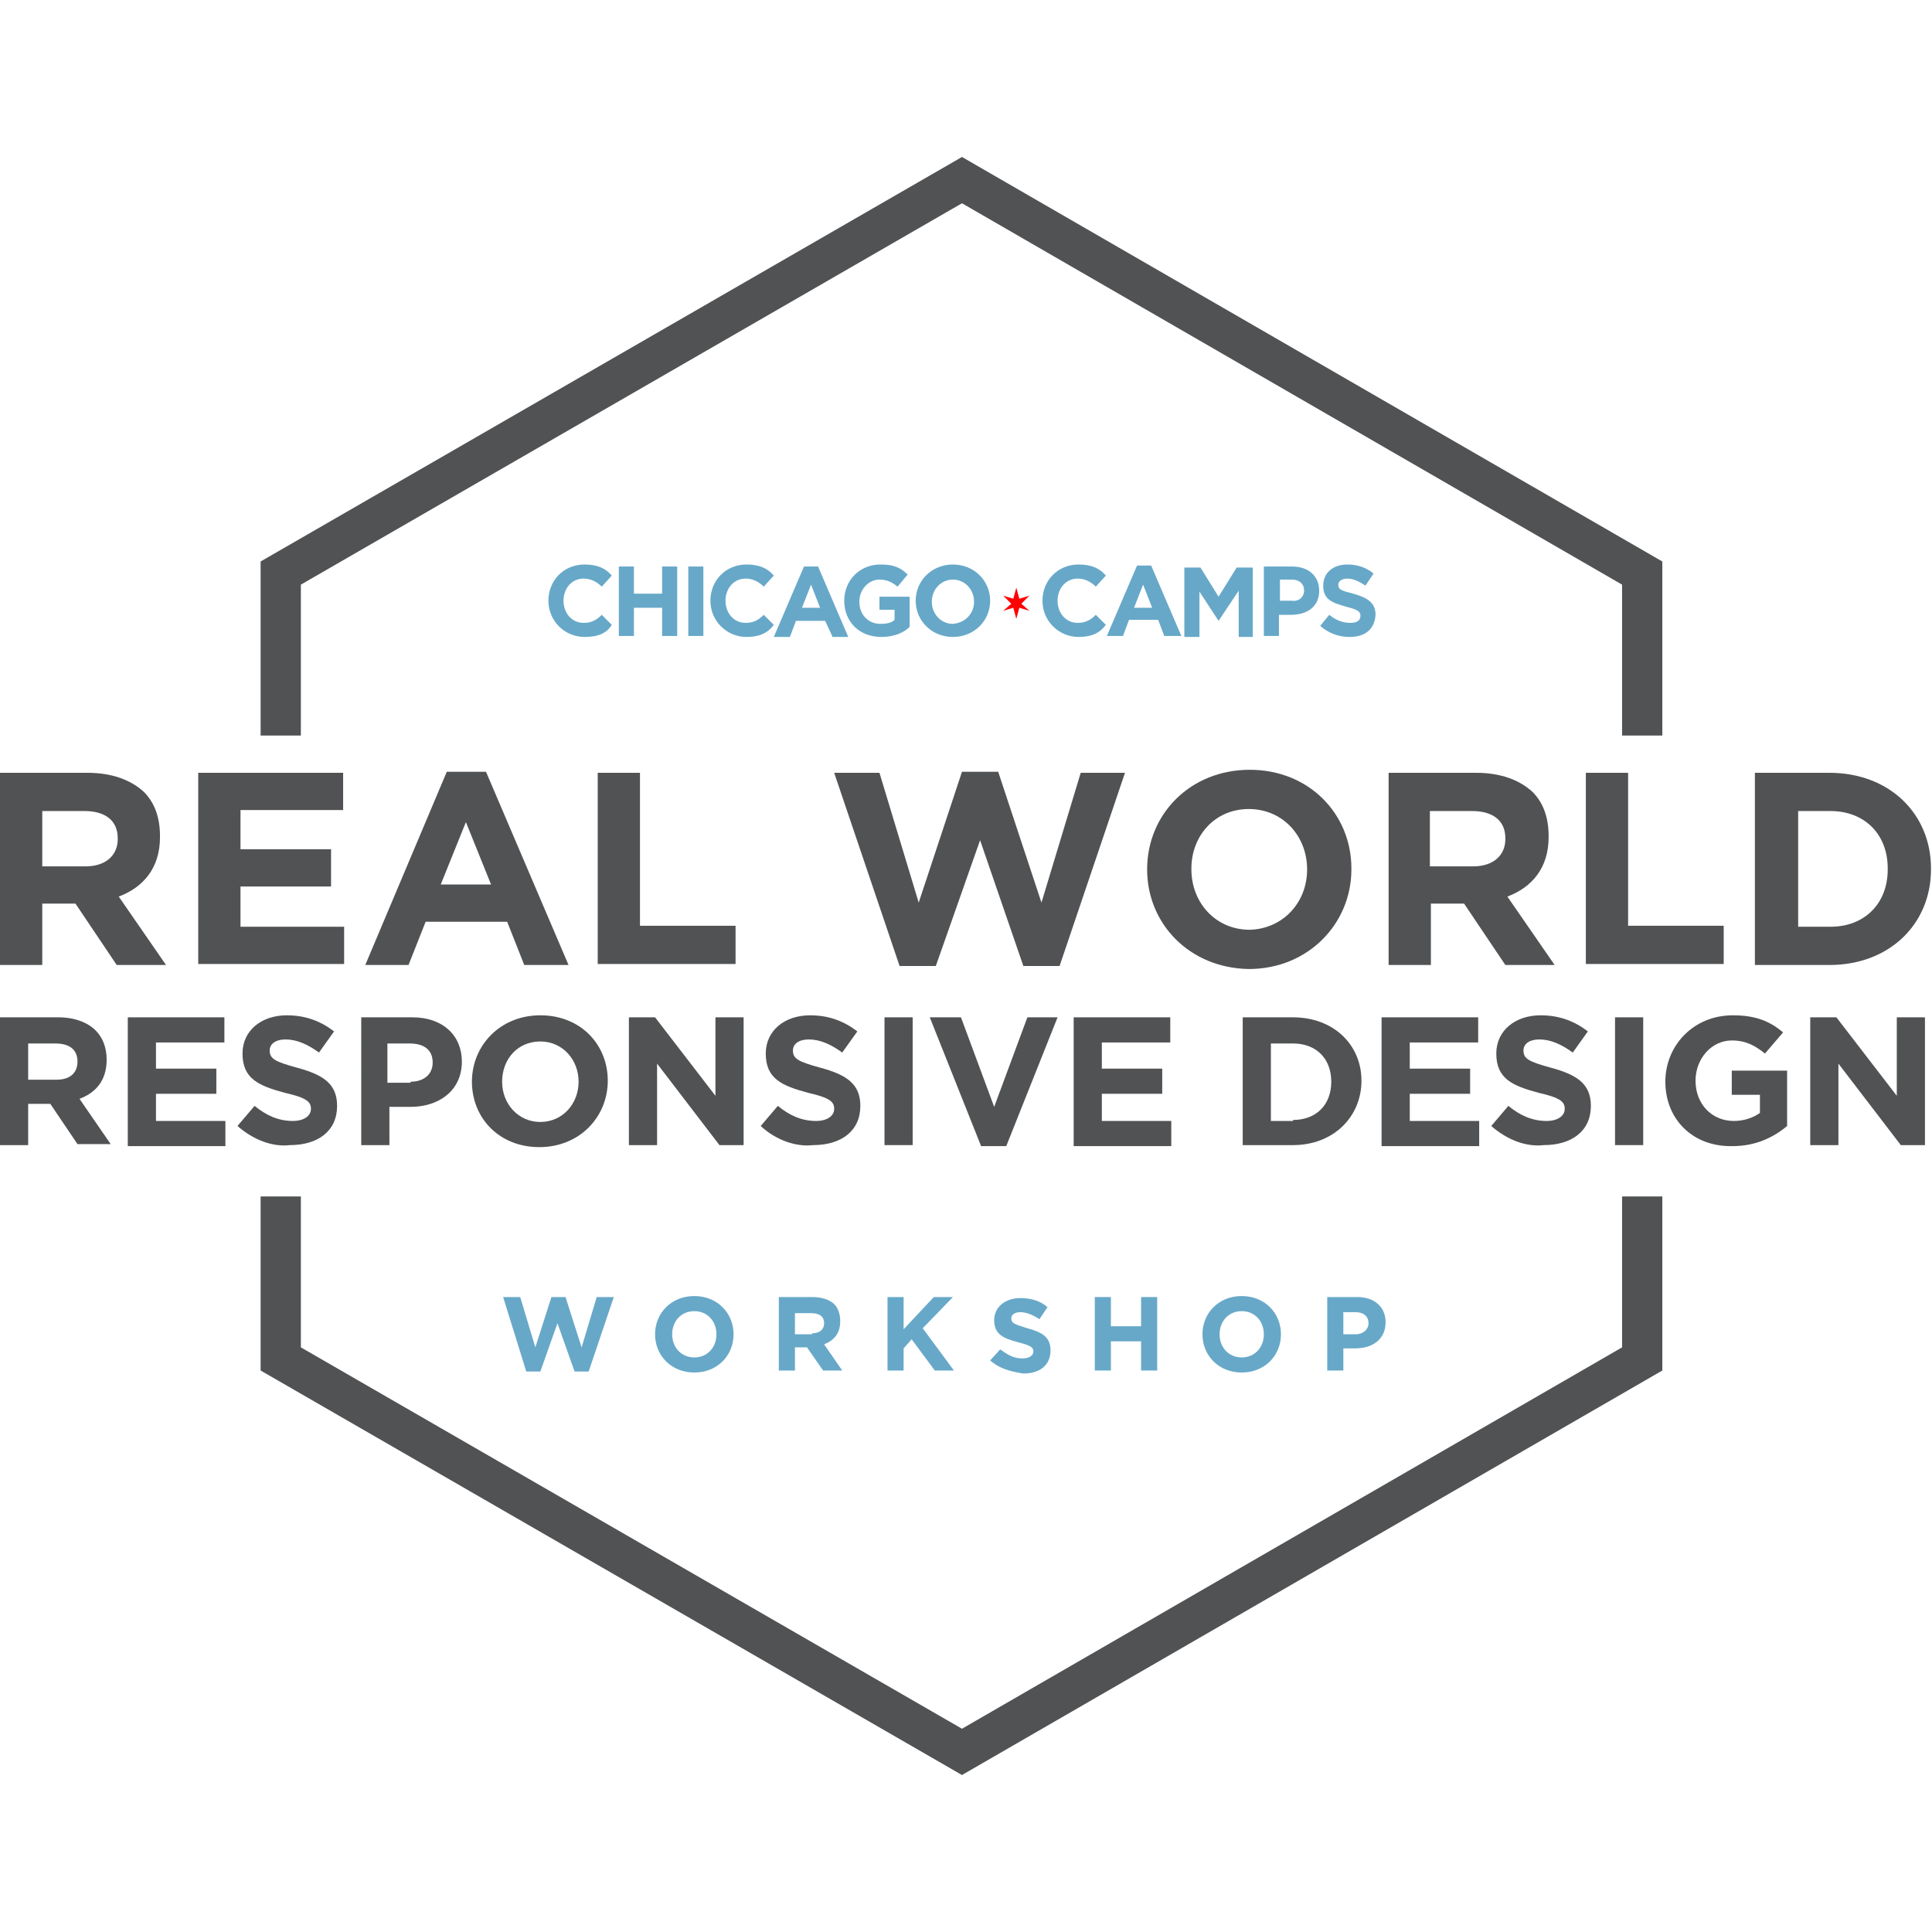 <?xml version="1.0" encoding="utf-8"?>
<!-- Generator: Adobe Illustrator 18.1.0, SVG Export Plug-In . SVG Version: 6.00 Build 0)  -->
<!DOCTYPE svg PUBLIC "-//W3C//DTD SVG 1.1//EN" "http://www.w3.org/Graphics/SVG/1.1/DTD/svg11.dtd">
<svg version="1.1" id="Layer_1" xmlns="http://www.w3.org/2000/svg" xmlns:xlink="http://www.w3.org/1999/xlink" x="0px" y="0px"
	 viewBox="0 0 192 192" enable-background="new 0 0 192 192" xml:space="preserve">
<path fill="#67A8C8" d="M50,128.9h1.7l1.5,5l1.6-5h1.4l1.6,5l1.5-5h1.7l-2.5,7.4h-1.4l-1.7-4.8l-1.7,4.8h-1.4L50,128.9z"/>
<path fill="#67A8C8" d="M65.1,132.6L65.1,132.6c0-2.1,1.6-3.8,3.9-3.8s3.9,1.7,3.9,3.8v0c0,2.1-1.6,3.8-3.9,3.8
	S65.1,134.7,65.1,132.6z M71.2,132.6L71.2,132.6c0-1.3-0.9-2.3-2.2-2.3s-2.2,1-2.2,2.3v0c0,1.3,0.9,2.3,2.2,2.3
	C70.3,134.9,71.2,133.9,71.2,132.6z"/>
<path fill="#67A8C8" d="M77.5,128.9h3.3c0.9,0,1.7,0.3,2.1,0.7c0.4,0.4,0.6,1,0.6,1.7v0c0,1.2-0.6,1.9-1.6,2.3l1.8,2.6h-1.9
	l-1.6-2.3h0h-1.2v2.3h-1.6V128.9z M80.7,132.5c0.8,0,1.2-0.4,1.2-1v0c0-0.7-0.5-1-1.3-1h-1.6v2.1H80.7z"/>
<path fill="#67A8C8" d="M88.2,128.9h1.6v3.2l3-3.2h1.9l-3,3.1l3.1,4.2h-1.9l-2.3-3.1l-0.8,0.9v2.2h-1.6V128.9z"/>
<path fill="#67A8C8" d="M98.4,135.2l1-1.1c0.7,0.5,1.3,0.9,2.2,0.9c0.7,0,1.1-0.3,1.1-0.7v0c0-0.4-0.3-0.6-1.5-0.9
	c-1.5-0.4-2.4-0.8-2.4-2.2v0c0-1.3,1.1-2.2,2.6-2.2c1.1,0,2,0.3,2.7,0.9l-0.8,1.2c-0.6-0.4-1.3-0.7-1.9-0.7s-0.9,0.3-0.9,0.6v0
	c0,0.5,0.3,0.6,1.6,1c1.5,0.4,2.3,0.9,2.3,2.2v0c0,1.5-1.1,2.3-2.7,2.3C100.4,136.3,99.3,136,98.4,135.2z"/>
<path fill="#67A8C8" d="M108.8,128.9h1.6v2.9h3v-2.9h1.6v7.3h-1.6v-2.9h-3v2.9h-1.6V128.9z"/>
<path fill="#67A8C8" d="M119.5,132.6L119.5,132.6c0-2.1,1.6-3.8,3.9-3.8s3.9,1.7,3.9,3.8v0c0,2.1-1.6,3.8-3.9,3.8
	S119.5,134.7,119.5,132.6z M125.6,132.6L125.6,132.6c0-1.3-0.9-2.3-2.2-2.3c-1.3,0-2.2,1-2.2,2.3v0c0,1.3,0.9,2.3,2.2,2.3
	C124.7,134.9,125.6,133.9,125.6,132.6z"/>
<path fill="#67A8C8" d="M131.9,128.9h3c1.7,0,2.8,1,2.8,2.5v0c0,1.7-1.3,2.6-3,2.6h-1.2v2.2h-1.6V128.9z M134.7,132.6
	c0.8,0,1.3-0.5,1.3-1.1v0c0-0.7-0.5-1.1-1.3-1.1h-1.2v2.2H134.7z"/>
<path fill="#515254" d="M0,76.8h8.7c2.4,0,4.3,0.7,5.6,1.9c1.1,1.1,1.6,2.6,1.6,4.4v0.1c0,3.1-1.7,5-4.1,5.9l4.7,6.8h-4.9l-4.1-6.1
	H7.5H4.2v6.1H0V76.8z M8.5,86.1c2,0,3.2-1.1,3.2-2.7v-0.1c0-1.8-1.3-2.7-3.3-2.7H4.2v5.5H8.5z"/>
<path fill="#515254" d="M19.7,76.8h14.4v3.7H23.9v3.9h9v3.7h-9v4h10.3v3.7H19.7V76.8z"/>
<path fill="#515254" d="M44.4,76.7h3.9l8.2,19.2h-4.4l-1.7-4.3h-8.1l-1.7,4.3h-4.3L44.4,76.7z M48.8,87.9l-2.5-6.2l-2.5,6.2H48.8z"
	/>
<path fill="#515254" d="M59.4,76.8h4.2v15.2h9.5v3.8H59.4V76.8z"/>
<path fill="#515254" d="M82.9,76.8h4.5l3.9,12.9l4.3-13h3.6l4.3,13l3.9-12.9h4.4L105.3,96h-3.6l-4.3-12.5L93,96h-3.6L82.9,76.8z"/>
<path fill="#515254" d="M114,86.4L114,86.4c0-5.5,4.3-9.9,10.2-9.9c5.9,0,10.1,4.4,10.1,9.8v0.1c0,5.4-4.3,9.9-10.2,9.9
	C118.2,96.2,114,91.8,114,86.4z M129.9,86.4L129.9,86.4c0-3.3-2.4-6-5.8-6s-5.7,2.7-5.7,5.9v0.1c0,3.3,2.4,6,5.8,6
	C127.5,92.3,129.9,89.7,129.9,86.4z"/>
<path fill="#515254" d="M138,76.8h8.7c2.4,0,4.3,0.7,5.6,1.9c1.1,1.1,1.6,2.6,1.6,4.4v0.1c0,3.1-1.7,5-4.1,5.9l4.7,6.8h-4.9
	l-4.1-6.1h-0.1h-3.2v6.1H138V76.8z M146.4,86.1c2,0,3.2-1.1,3.2-2.7v-0.1c0-1.8-1.3-2.7-3.3-2.7h-4.2v5.5H146.4z"/>
<path fill="#515254" d="M157.6,76.8h4.2v15.2h9.5v3.8h-13.7V76.8z"/>
<path fill="#515254" d="M174.4,76.8h7.4c6,0,10.1,4.1,10.1,9.5v0.1c0,5.4-4.1,9.5-10.1,9.5h-7.4V76.8z M181.9,92.1
	c3.4,0,5.7-2.3,5.7-5.7v-0.1c0-3.4-2.3-5.7-5.7-5.7h-3.2v11.5H181.9z"/>
<path fill="#515254" d="M0,101.1h5.8c1.6,0,2.9,0.5,3.7,1.3c0.7,0.7,1.1,1.7,1.1,2.9v0c0,2.1-1.1,3.3-2.7,3.9l3.1,4.5H7.7L5,109.7h0
	H2.8v4.1H0V101.1z M5.6,107.3c1.4,0,2.1-0.7,2.1-1.8v0c0-1.2-0.8-1.8-2.2-1.8H2.8v3.6H5.6z"/>
<path fill="#515254" d="M12.7,101.1h9.6v2.5h-6.8v2.6h6v2.5h-6v2.7h6.9v2.5h-9.7V101.1z"/>
<path fill="#515254" d="M23.6,111.9l1.7-2c1.1,0.9,2.3,1.5,3.8,1.5c1.1,0,1.8-0.5,1.8-1.2v0c0-0.7-0.4-1.1-2.6-1.6
	c-2.6-0.7-4.2-1.4-4.2-3.9v0c0-2.3,1.9-3.8,4.4-3.8c1.9,0,3.4,0.6,4.7,1.6l-1.5,2.1c-1.1-0.8-2.2-1.3-3.3-1.3s-1.6,0.5-1.6,1.1v0
	c0,0.8,0.5,1.1,2.7,1.7c2.6,0.7,4,1.6,4,3.8v0c0,2.5-1.9,3.9-4.7,3.9C27.1,114,25.2,113.3,23.6,111.9z"/>
<path fill="#515254" d="M35.8,101.1h5.2c3,0,4.9,1.8,4.9,4.4v0c0,2.9-2.3,4.5-5.1,4.5h-2.1v3.8h-2.8V101.1z M40.8,107.5
	c1.4,0,2.2-0.8,2.2-1.9v0c0-1.3-0.9-1.9-2.3-1.9h-2.2v3.9H40.8z"/>
<path fill="#515254" d="M46.9,107.5L46.9,107.5c0-3.6,2.8-6.6,6.8-6.6s6.7,2.9,6.7,6.5v0c0,3.6-2.8,6.6-6.8,6.6
	S46.9,111.1,46.9,107.5z M57.5,107.5L57.5,107.5c0-2.2-1.6-4-3.8-4c-2.3,0-3.8,1.8-3.8,4v0c0,2.2,1.6,4,3.8,4S57.5,109.7,57.5,107.5
	z"/>
<path fill="#515254" d="M62.5,101.1h2.6l6,7.8v-7.8h2.8v12.7h-2.4l-6.2-8.1v8.1h-2.8V101.1z"/>
<path fill="#515254" d="M75.6,111.9l1.7-2c1.1,0.9,2.3,1.5,3.8,1.5c1.1,0,1.8-0.5,1.8-1.2v0c0-0.7-0.4-1.1-2.6-1.6
	c-2.6-0.7-4.2-1.4-4.2-3.9v0c0-2.3,1.9-3.8,4.4-3.8c1.9,0,3.4,0.6,4.7,1.6l-1.5,2.1c-1.1-0.8-2.2-1.3-3.3-1.3
	c-1.1,0-1.6,0.5-1.6,1.1v0c0,0.8,0.5,1.1,2.7,1.7c2.6,0.7,4,1.6,4,3.8v0c0,2.5-1.9,3.9-4.7,3.9C79.1,114,77.1,113.3,75.6,111.9z"/>
<path fill="#515254" d="M87.9,101.1h2.8v12.7h-2.8V101.1z"/>
<path fill="#515254" d="M92.4,101.1h3.1l3.3,8.9l3.3-8.9h3l-5.1,12.8h-2.5L92.4,101.1z"/>
<path fill="#515254" d="M106.7,101.1h9.6v2.5h-6.8v2.6h6v2.5h-6v2.7h6.9v2.5h-9.7V101.1z"/>
<path fill="#515254" d="M123.5,101.1h5c4,0,6.8,2.7,6.8,6.3v0c0,3.6-2.8,6.4-6.8,6.4h-5V101.1z M128.5,111.3c2.3,0,3.8-1.5,3.8-3.8
	v0c0-2.3-1.5-3.8-3.8-3.8h-2.2v7.7H128.5z"/>
<path fill="#515254" d="M137.3,101.1h9.6v2.5h-6.8v2.6h6v2.5h-6v2.7h6.9v2.5h-9.7V101.1z"/>
<path fill="#515254" d="M148.2,111.9l1.7-2c1.1,0.9,2.3,1.5,3.8,1.5c1.1,0,1.8-0.5,1.8-1.2v0c0-0.7-0.4-1.1-2.6-1.6
	c-2.6-0.7-4.2-1.4-4.2-3.9v0c0-2.3,1.9-3.8,4.4-3.8c1.9,0,3.4,0.6,4.7,1.6l-1.5,2.1c-1.1-0.8-2.2-1.3-3.3-1.3
	c-1.1,0-1.6,0.5-1.6,1.1v0c0,0.8,0.5,1.1,2.7,1.7c2.6,0.7,4,1.6,4,3.8v0c0,2.5-1.9,3.9-4.7,3.9C151.7,114,149.8,113.3,148.2,111.9z"
	/>
<path fill="#515254" d="M160.5,101.1h2.8v12.7h-2.8V101.1z"/>
<path fill="#515254" d="M165.5,107.5L165.5,107.5c0-3.6,2.8-6.6,6.7-6.6c2.3,0,3.7,0.6,5,1.7l-1.8,2.1c-1-0.8-1.9-1.3-3.3-1.3
	c-2,0-3.6,1.8-3.6,4v0c0,2.3,1.6,4,3.8,4c1,0,1.9-0.3,2.6-0.8v-1.8h-2.8v-2.4h5.5v5.5c-1.3,1.1-3.1,2-5.4,2
	C168.2,114,165.5,111.2,165.5,107.5z"/>
<path fill="#515254" d="M179.9,101.1h2.6l6,7.8v-7.8h2.8v12.7h-2.4l-6.2-8.1v8.1h-2.8V101.1z"/>
<g>
	<path fill="#67A8C8" d="M58.1,63.3c-2,0-3.6-1.6-3.6-3.6v0c0-2,1.5-3.6,3.6-3.6c1.3,0,2.1,0.4,2.7,1.1l-1,1.1
		c-0.5-0.5-1.1-0.8-1.8-0.8c-1.2,0-2,1-2,2.2v0c0,1.2,0.8,2.2,2,2.2c0.8,0,1.3-0.3,1.8-0.8l1,1C60.3,62.9,59.5,63.3,58.1,63.3z"/>
	<path fill="#67A8C8" d="M65.8,63.2v-2.8H63v2.8h-1.5v-6.9H63V59h2.8v-2.7h1.5v6.9H65.8z"/>
	<path fill="#67A8C8" d="M68.4,63.2v-6.9h1.5v6.9H68.4z"/>
	<path fill="#67A8C8" d="M74.2,63.3c-2,0-3.6-1.6-3.6-3.6v0c0-2,1.5-3.6,3.6-3.6c1.3,0,2.1,0.4,2.7,1.1l-1,1.1
		c-0.5-0.5-1.1-0.8-1.8-0.8c-1.2,0-2,1-2,2.2v0c0,1.2,0.8,2.2,2,2.2c0.8,0,1.3-0.3,1.8-0.8l1,1C76.3,62.9,75.5,63.3,74.2,63.3z"/>
	<path fill="#67A8C8" d="M82.7,63.2L82,61.7h-2.9l-0.6,1.6h-1.6l3-7h1.4l3,7H82.7z M80.6,58.1l-0.9,2.3h1.8L80.6,58.1z"/>
	<path fill="#67A8C8" d="M87.6,63.3c-2.2,0-3.7-1.5-3.7-3.6v0c0-2,1.5-3.6,3.6-3.6c1.3,0,2,0.3,2.7,1l-1,1.2c-0.5-0.4-1-0.7-1.8-0.7
		c-1.1,0-2,1-2,2.2v0c0,1.3,0.9,2.2,2.1,2.2c0.6,0,1.1-0.1,1.4-0.4v-1h-1.5v-1.3h3v3C89.8,62.9,88.8,63.3,87.6,63.3z"/>
	<path fill="#67A8C8" d="M94.7,63.3c-2.1,0-3.7-1.6-3.7-3.6v0c0-2,1.6-3.6,3.7-3.6c2.1,0,3.7,1.6,3.7,3.6v0
		C98.4,61.7,96.8,63.3,94.7,63.3z M96.8,59.8c0-1.2-0.9-2.2-2.1-2.2c-1.2,0-2.1,1-2.1,2.2v0c0,1.2,0.9,2.2,2.1,2.2
		C95.9,61.9,96.8,61,96.8,59.8L96.8,59.8z"/>
	<path fill="#67A8C8" d="M107.2,63.3c-2,0-3.6-1.6-3.6-3.6v0c0-2,1.5-3.6,3.6-3.6c1.3,0,2.1,0.4,2.7,1.1l-1,1.1
		c-0.5-0.5-1.1-0.8-1.8-0.8c-1.2,0-2,1-2,2.2v0c0,1.2,0.8,2.2,2,2.2c0.8,0,1.3-0.3,1.8-0.8l1,1C109.3,62.9,108.5,63.3,107.2,63.3z"
		/>
	<path fill="#67A8C8" d="M115.7,63.2l-0.6-1.6h-2.9l-0.6,1.6h-1.6l3-7h1.4l3,7H115.7z M113.6,58.1l-0.9,2.3h1.8L113.6,58.1z"/>
	<path fill="#67A8C8" d="M123.1,63.2v-4.5l-2,3h0l-1.9-2.9v4.5h-1.5v-6.9h1.6l1.8,2.9l1.8-2.9h1.6v6.9H123.1z"/>
	<path fill="#67A8C8" d="M128.3,61.1h-1.2v2.1h-1.5v-6.9h2.8c1.7,0,2.7,1,2.7,2.4v0C131.1,60.3,129.9,61.1,128.3,61.1z M129.6,58.7
		c0-0.7-0.5-1.1-1.2-1.1h-1.2v2.1h1.2C129.1,59.8,129.6,59.3,129.6,58.7L129.6,58.7z"/>
	<path fill="#67A8C8" d="M134.1,63.3c-1.1,0-2.1-0.4-2.9-1.1l0.9-1.1c0.6,0.5,1.3,0.8,2.1,0.8c0.6,0,1-0.2,1-0.7v0
		c0-0.4-0.2-0.6-1.4-0.9c-1.4-0.4-2.3-0.7-2.3-2.1v0c0-1.3,1-2.1,2.4-2.1c1,0,1.9,0.3,2.6,0.9l-0.8,1.2c-0.6-0.4-1.2-0.7-1.8-0.7
		c-0.6,0-0.9,0.3-0.9,0.6v0c0,0.5,0.3,0.6,1.5,0.9c1.4,0.4,2.2,0.9,2.2,2.1v0C136.6,62.6,135.6,63.3,134.1,63.3z"/>
</g>
<polygon fill="#FF0000" points="101,58.4 101.3,59.5 102.3,59.2 101.5,60 102.3,60.7 101.3,60.4 101,61.5 100.7,60.4 99.7,60.7 
	100.5,60 99.7,59.2 100.7,59.5 "/>
<polygon fill="#515254" points="29.9,73.1 29.9,58.1 95.6,20.2 161.2,58.1 161.2,73.1 165.2,73.1 165.2,55.8 95.6,15.6 25.9,55.8 
	25.9,73.1 "/>
<polygon fill="#515254" points="161.2,118.9 161.2,133.9 95.6,171.8 29.9,133.9 29.9,118.9 25.9,118.9 25.9,136.2 95.6,176.4 
	165.2,136.2 165.2,118.9 "/>
</svg>

